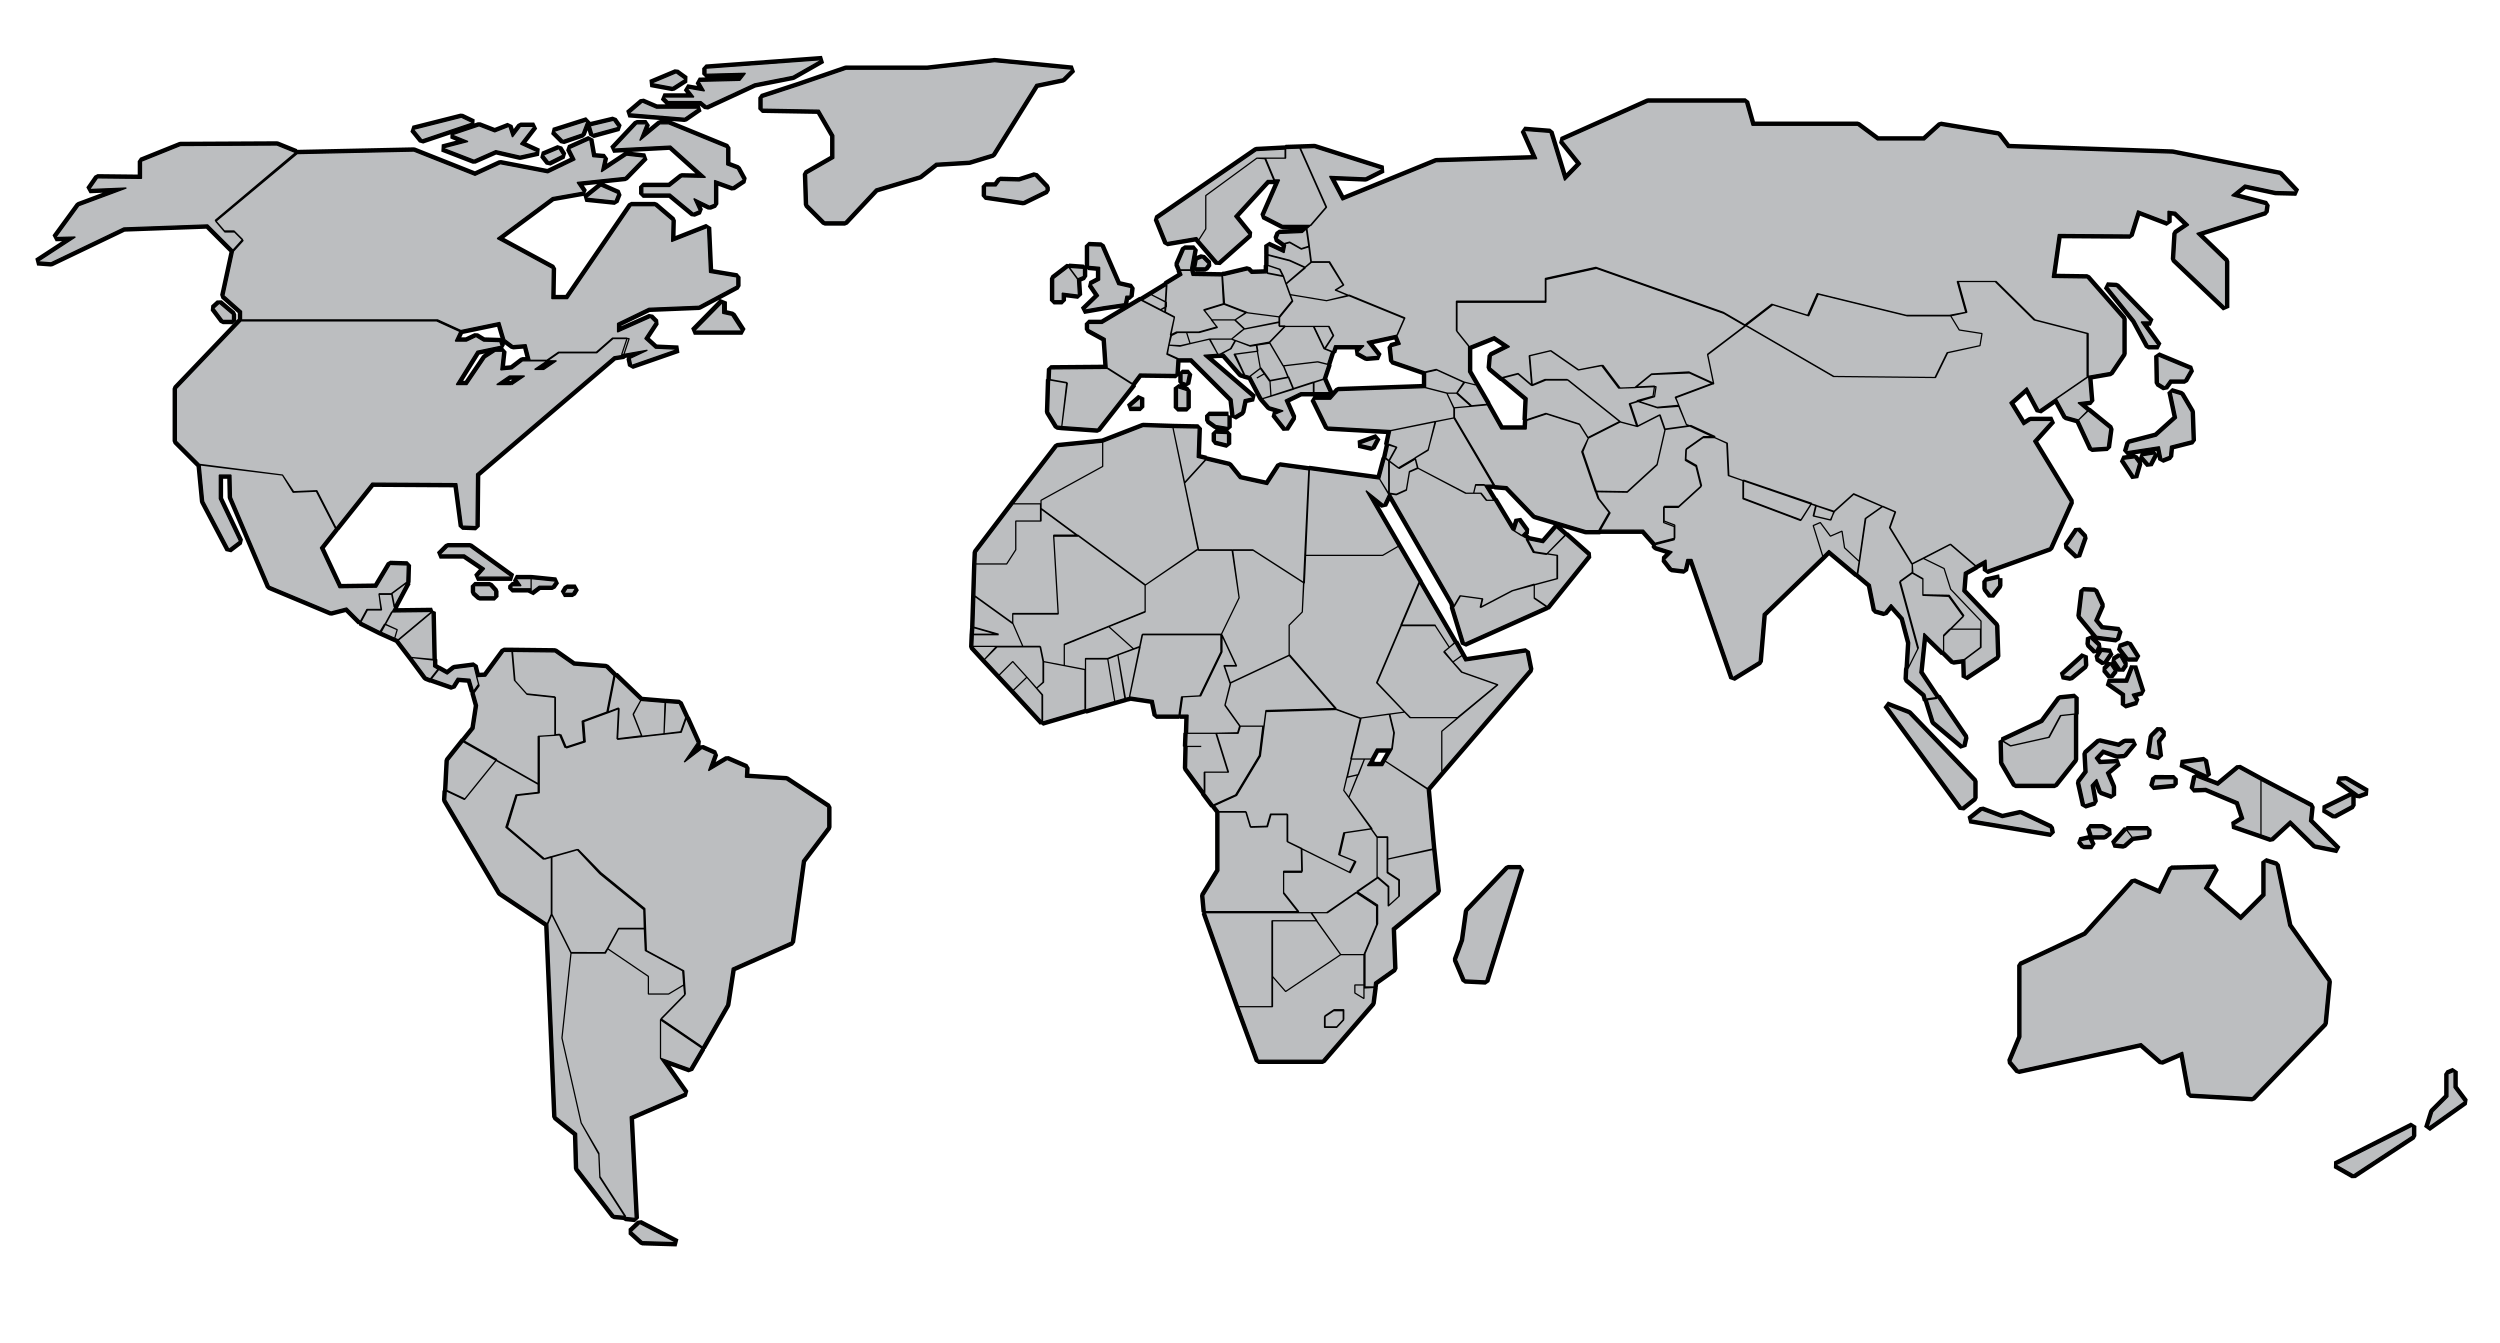 <?xml version="1.0" encoding="utf-8"?>
<!-- Generator: Adobe Illustrator 23.0.4, SVG Export Plug-In . SVG Version: 6.00 Build 0)  -->
<svg version="1.1" id="Layer_1" xmlns="http://www.w3.org/2000/svg" xmlns:xlink="http://www.w3.org/1999/xlink" x="0px" y="0px"
	 viewBox="0 0 494.7 265.7" style="enable-background:new 0 0 494.7 265.7;" xml:space="preserve">
<style type="text/css">
	.st0{fill:#BCBEC0;stroke:#000000;stroke-width:1.5;stroke-linejoin:bevel;}
	.st1{fill:#BCBEC0;stroke:#000000;stroke-width:0.25;stroke-linejoin:bevel;}
</style>
<g>
	<g>
		<g id="a">
			<path class="st0" d="M265.9,201.8l-1.4,1.5h-2.4v-2.1l1.8-1.2h1.9V201.8L265.9,201.8z M269.9,195.5v2.1l-1.8-1.1v-1.6h1.8v-6
				h-4.6l-10.9,7.3l-2.7-3.1v6.1h-6.6l3.9,10.6h12.7l9.8-11.3l0.4-3.1L269.9,195.5L269.9,195.5z M98.3,76.1l2.5-1.7h3l-2.5,1.7
				C101.4,76.1,98.3,76.1,98.3,76.1z M121.3,67l-3.2,2.8h-7.5l-2.3,1.6h1.8l-2.5,1.7h-1.8l2.5-1.7h-4.9l-2.1,1.6l-2.2,0.2l0.4-3.7
				H98L96,70.8l-3.6,5.3h-2.1l4.1-6.6l4.8-1l-0.3-0.9l-3.2-0.1l-1.5-0.9l-1.9,0.9h-2.2l0.9-1.9l-4.6-2.1H47.7L34.9,76.9v10.4
				l4.7,4.7L55.9,94l2.2,3.3l4.6-0.2l3.8,7.4l7.1-8.9l16.8,0.1l1.1,8.4l2.7,0.1l0.1-10.4l27.2-23.2l1.9-0.3l1.1-3.3L121.3,67
				L121.3,67z M137.4,65.5h9.5l-2-3.1l-1.8-0.4v-2.3L137.4,65.5z M67.1,116.3l-3.7-7.9l3-3.8l-3.8-7.4l-4.6,0.2L55.9,94l-16.3-2.1
				l0,0l0.7,7.3l5,9.5l2.1-1.6l-4-8.4V94h2.3l0.1,4.4l7.5,17.6l12.2,5.1l3.1-0.8l2.7,2.7l1.3-2.4h2.8l-0.4-3.1h2.4l3.1-2.3l0.1-3.4
				l-3.4-0.1l-2.7,4.5L67.1,116.3z M202.5,39.9l4.5-2.2v-0.6l-2.2-2.3l-3.1,1l-3.8-0.1l-0.8,1.1l-2.1,0v2L202.5,39.9z M242.9,87.9
				l0-2.1l-2.4-0.1l0,1.6L242.9,87.9z M150.8,19.3v2.3l11.3,0.2l2.9,5v4.5l-5.4,3.1l0.2,6.1l3.4,3.4h4l6.1-6.5l8.7-2.6l3.2-2.5
				l6.6-0.4l4.6-1.4l8.6-13.8l5.3-1.1l1.9-1.9l-15.4-1.5l-13.3,1.5h-16.1l-9.3,3.2L150.8,19.3z M412.4,106.3l-1.3-1.4L409,108l2.1,2
				L412.4,106.3z M391.8,68.4l0.4-2.4l-4.5-0.7l-1.7-2.8h-8.6l-17.6-4.3l-1.9,4.3l-7.1-2.2l-5.3,4.1l17.4,10.1l20.1,0.2l2.4-4.9
				L391.8,68.4z M395.6,114.4L393,115v1.5l1,1.3l1.5-1.9V114.4z M386,62.5l1.7,2.8l4.5,0.7l-0.4,2.4l-6.5,1.4l-2.4,4.9l-20.1-0.2
				l-17.4-10.1l-7.5,5.7l1.2,5.8l-7.5,2.8l2.1,5.3l8,3.7l0.3,6.4l20.9,7.2l3.9-3.5l8.2,3.5l-1.1,3.1l4.4,7.2l7.6-3.9l5,4.3l2.1-1.2
				l0.1,2.1l12.5-4.5l4.1-9.1l-7.3-12l3.7-4.1h-4.3l-1.4,0.9l-2.7-4.4l3.4-3l2.4,4.5l3.3-2.3l6.4-4.4V66l-10.5-2.7l-7.7-7.6h-7.5
				l1.7,6.1L386,62.5z M429.4,75.2l2.9,0l1.2-2.1l-6.5-2.7l0.1,5.4l1.3,0.8L429.4,75.2z M421.3,87.7l-0.5,1.7l6.5-1l0.5,2.5l1.5-0.6
				l0.2-2l4.3-1.1l-0.2-5.7l-2-3.4l-2-0.6l1.1,5.2l-4,3.6L421.3,87.7z M420.1,90.9l2.3-0.3l0.8,1.1l-0.8,2.7L420.1,90.9z
				 M426.4,89.8l-1.1,2.1l-1.5-1.7L426.4,89.8z M419.3,124.8l-3.5-0.4l-1.3-1.6l1.3-3l-1.3-2.8l-2.3-0.1l-0.6,5l3.3,4l3.9,0.5
				L419.3,124.8z M408.1,133.7l1.6,0.3l2.8-2.3l-0.1-1.9L408.1,133.7z M420.4,137.3v2.2l2.3-0.7l-0.8-1.4l1.9-0.5l-1.6-5L421,135
				h-3.9L420.4,137.3z M413.5,126.2l1.7,1.6l-0.5,1l-1.3-1.3L413.5,126.2z M415.1,130.2l1.2,0.8l1.3-1.9l-1.7-0.2L415.1,130.2z
				 M419.5,128.1l1.6,2.1h1.8l-1.7-2.7L419.5,128.1z M419.5,129.9l0.9,1.6l-0.7,1l-1.3-1.9L419.5,129.9z M417.6,131.5l0.8,1.2
				l-0.8,1l-1-1.2L417.6,131.5z M420.8,164.2l1.1,1.5l3.1-0.4v-1.1H420.8z M396.2,146.6l0.1,4.3l2.5,4.3h7.8l3.9-4.9v-9l-2.8,0.3
				l-2.3,4.3l-7.6,1.7L396.2,146.6L396.2,146.6z M390.6,157.9v-3.3l-12.9-13.4l-4.4-1.7l14.9,20.3L390.6,157.9z M405.7,163.8
				l0.2,1.1l-16.1-2.7l2.4-1.9l4,1.5l3.6-0.8L405.7,163.8z M416,163.8h-2.5l0.5,1.6h2.4l1-0.8L416,163.8z M411.6,166.4l0.7,0.9h1.7
				l-0.6-1.3L411.6,166.4z M420.8,164.2l-2.5,2.8l1.9,0.2l1.7-1.5L420.8,164.2z M412.5,159.3l1.9-0.6l-0.6-3.3l1.1-1.2l0.9,2.4
				l2.2,0.8v-1.7l-1.2-2.8l2.4-2l-3.8,0.2l-0.8-1.1l1.5-1.6l2.8,1l1.4-0.1l2-2.4l-1.8,0l-1.2,0.8l-3.9-0.9l-2.6,2.3l0.2,3.7l-1.5,2
				L412.5,159.3z M426.4,154.1l-0.4,1.5l4.2-0.4v-1.1H426.4z M427.3,144.4l-1.4,1.4l-0.5,3.4l1.9,0.5l-0.4-3.1l1.1-1.4L427.3,144.4z
				 M436.8,153.5l-0.6-3l-4.6,0.6L436.8,153.5z M436.5,156l6.4,2.7l1.1,3.3l-2.1,1.3l5.5,1.9v-10.8L443,152l-4.1,3.4l-4.4-1.7
				l-0.5,2.4L436.5,156z M417.5,84.8l-4.3-3.5l-1.9,1.8l2.6,5.6l3.1-0.2L417.5,84.8z M413.1,81.3l-1.9-1.6l2.5-0.3l-0.4-4.9
				l-6.4,4.4l1.9,3.5l2.5,0.7L413.1,81.3z M407.6,138.3l-3.4,4.6l-7.9,3.7l1.6,1l7.6-1.7l2.3-4.3l2.8-0.3V138L407.6,138.3z
				 M381.3,138.3l1.4,4.5l5.7,4.8l0.4-1.7l-5.4-7.9L381.3,138.3z M449.4,165.9l3.8-3.5l4.9,4.8l4.5,0.9l-5.6-5.6l0.3-2.9l-9.9-5.2
				v10.8L449.4,165.9z M459.9,160.1l2,1.2l3.5-1.9v-2L459.9,160.1z M462.7,154.4l4,2.9l1.6-0.6l-4.1-2.4L462.7,154.4z M378.4,111.6
				l-4.4-7.2l1.1-3.1l-2.5-1.1l-3.4,2.4l-1.6,11l2.5,2.1l1,5l1.8,0.5l1.3-1.6l2.4,2.7l1.3,4.9l-0.3,5l2-4l-3.6-13.2l2.5-1.8
				L378.4,111.6z M385.7,117.8l2.9,4l-2.7,2.7h6.1v-1.6l-6-6.3l-1.3-4.1l-4.1-2l-2.2,1.1v1.7l2.1,1.2v3.2L385.7,117.8z M380.5,117.8
				v-3.2l-2.1-1.2l-2.5,1.8l3.6,13.2l-2,4l-0.1,2l3.5,3l0.3,1.1l2.1-0.3l-3.4-5.1l0.8-7.8l3.9,3.8v-3.2l3.9-3.9l-2.9-4L380.5,117.8z
				 M384.6,125.7v3.2l1.9,1.9l2.2-0.3l3.2-2.4v-3.6h-6.1L384.6,125.7z M386,116.6l6,6.3v5.2l-3.2,2.4l0.1,3.5l6.2-4.1l-0.2-6.1
				l-6.5-6.8l0.3-3.7l2.3-1.3l-5-4.3l-5.4,2.8l4.1,2L386,116.6z M360.2,103.4l-1.4,0.6l1.9,6.1l1.2-1.2l5.6,4.7l0.4-2.5l-2.9-2.7
				l-0.5-3.3l-2.3,1L360.2,103.4z M362.3,102.9l-3.4-0.8l0.5-2.1l-1-0.3l-2.1,3.3l-11.4-4.3l0-3.6l-2.8-1l-0.3-6.4l-2.5-1.1H337
				l-3.4,2.4l-0.1,2.1l2.1,1.2l1,4l-4.5,4.1h-2.9v3l2.1,0.8v2.6l-3.9,1l0.3,0.4l3.2,1l-1.5,1.5l1.4,1.8l2.5,0.3l0.5-2.1l1,0
				l8.1,23.4l5.2-3.2l0.8-9.4l11.8-11.4l-1.9-6.1l1.4-0.6l2,2.7l2.3-1l0.5,3.3l2.9,2.7l1.2-8.5l3.4-2.4l-5.7-2.5l-3.9,3.5
				L362.3,102.9z M345,95l0,3.6l11.4,4.3l2.1-3.3L345,95z M359.3,100l-0.5,2.1l3.4,0.8l0.8-1.7L359.3,100z M294.9,72.8l2.4,2
				l3.1-0.8l2.7,2.3l-0.5-5.9l4.2-1l5.5,3.8l4.6-0.9l3.4,4.5l3.3-0.1l3.2-2.6l7.5-0.3l4.8,2.2l-1.2-5.8l7.5-5.7l-4.3-2.5l-25.2-8.9
				l-10,2.2v4.5h-17.6v5.8l2.4,3l5-2l3,2l-3.6,1.8L294.9,72.8z M314.3,86.7l-1.7-2.7l-6.6-2.1l-3.9,1.3l-0.1,1.7l-5,0l-2.7-4.8
				l-6.5,0.6v1.9l8,13.5l2.4,0.2l5.5,5.7l10.1,3h2.8l2-3.5l-2.2-2.8l-3.2-9.3L314.3,86.7z M303.1,76.2l-2.7-2.3l-3.1,0.8l4.9,4.1
				l-0.2,4.3l3.9-1.3l6.6,2.1l1.7,2.7l6.3-3.2l-10.4-8.3h-4.4L303.1,76.2z M329.3,100.2h2.9l4.5-4.1l-1-4l-2.1-1.2l0.1-2.1l3.4-2.4
				h2.3l-4.8-2.2l-5.1,0.7l-1.6,7l-5.9,5.4l-6.3-0.1l0.5,1.4l2.2,2.8l-2,3.5h8.8l2.3,2.6l3.9-1v-2.6l-2.1-0.8V100.2z M312.4,73.2
				l-5.5-3.8l-4.2,1l0.5,5.9l2.7-1.1h4.4l10.4,8.3l3.4,0.9l-1.5-4.5l4.8-1.4l0.3-2l-7.1,0.3l-3.4-4.5L312.4,73.2z M314.3,86.7
				l-1.3,2.7l2.7,7.9l6.3,0.1l5.9-5.4l1.6-7l-1-2.9l-4.5,2.3l-3.4-0.9L314.3,86.7z M328,80.7l-4-1.3l-1.6,0.5l1.5,4.5l4.5-2.3l1,2.9
				l5.1-0.7l-0.8-0.3l-1.5-3.6L328,80.7z M326.8,74l-3.2,2.6l3.8-0.2l-0.3,2l-3.2,0.9l4,1.3l4.3-0.4l-0.7-1.6l7.5-2.8l-4.8-2.2
				L326.8,74z M288.3,77.7l2.9,2.6l3.1-0.3l-2.2-3.8l-2.4-0.6L288.3,77.7z M282.1,76.7l4.3,1.1h1.9l1.5-2.1l-5.5-2.5l-2.2,0.5V76.7z
				 M287.7,80.7l3.4-0.3l-2.9-2.6h-1.9L287.7,80.7z M255.2,48l-1.1,0.3l0.3,0.2l-0.3,1.5l-3.2-1.5l0,1.9l4.3,1.1l3.1,1.4l1.2-1
				l-0.4-3.1l-1.6,0.5L255.2,48z M250.9,52.5l2.4,0.8l0.7,1.4l0.5,1.5l3.8-3.2l-3.1-1.4l-4.3-1.1L250.9,52.5z M263.1,51.8h-3.6
				l-5,4.3l0.8,2.2l7.2,1.2l4.5-1l-2.7-1.1l1.6-1L263.1,51.8z M253.1,46.2l-0.4,1l1.4,1l1.1-0.3l2.3,1.3l1.6-0.5l-0.5-3.5l-0.9,0.8
				L253.1,46.2z M262.5,59.5l-7.2-1.2l0.5,1.3l-2.6,3.2v1.8h9.8l0.9,1.8l-1.7,2.6l1.5,0.6l0.4-1.2h5.8l-1.3,1.3l1.8,1l2.4-0.2
				l-2.3-2.9l6-1.3l1.5-3.4l-11-4.5L262.5,59.5z M248.7,31.3l-10.1,7.4v6.6l-1.4,2.2l3.8,4.4l6.2-5.5l-2.9-3.6l6.5-7.1h1.3l-1.8-4.3
				L248.7,31.3z M230.9,48l5.9-1l0.4,0.5l1.4-2.2v-6.6l10.1-7.4h5.6v-1.8l-5.7,0.3L229,43.3L230.9,48z M254.3,31.3h-3.9l1.8,4.3h1
				l-3.1,7.1l3.7,1.9h5.6l3.1-3.6l-5.2-11.7l-2.9,0.1V31.3z M423.7,63.7h1.9l-6.8-7l-1.9-0.1l5.5,6.8l2.7,5h2L423.7,63.7z
				 M253.2,53.3l-2.4-0.8l0,1.6l3.1,0.6L253.2,53.3z M397.3,29.2l-1.9-2.5l-11.4-1.9l-3.2,2.9h-9.3l-3.9-2.9h-20.9l-1.3-4.6h-19.3
				l-17,7.6l3.7,4.6l-3.2,3.3l-2.9-9.5l-5.1-0.4l2.5,5.6L284.2,32l-18.6,7.6l-2.5-4.7l7.1,0.3l3.4-1.7l-13.5-4.3l-2.9,0.1l5.2,11.7
				l-3.1,3.6l-0.8,0.7l0.5,3.5l0.4,3.1h3.6l2.8,4.5l-1.6,1l2.7,1.1l11,4.5l-1.5,3.4l0.7,1.7l-1.8,0.5l0.3,2.8l6.4,2.2l2.2-0.5
				l5.5,2.5l2.4,0.6l-1.5-2.6v-5.2l-2.4-3v-5.8h17.6v-4.5l10-2.2l25.2,8.9l4.3,2.5l5.3-4.1l7.1,2.2l1.9-4.3l17.6,4.3h8.6l3.2-0.6
				l-1.7-6.1h7.5l7.7,7.6l10.5,2.7v8.5l4.6-0.8l2.5-3.7v-6.9l-7.1-8.1l-6.9-0.1l1.2-8.5l14.2,0.1l1.5-4.8l6,2.3l0-2.2l1.5,0.2
				l2.6,2.5l-2.5,1.7l-0.3,5.1l10.1,9.6v-9.2l-5.7-5.5l13.5-4.3l0.2-1.4l-6.8-1.8l2.6-2.1l6.1,1.3l4.1,0.1l-3.3-3.5l-21.2-4.2
				L397.3,29.2z M246.2,65.1l-2.5,2l3.6,1.3l3.9-0.7l3.1-3.2h-1.2v-0.8L246.2,65.1z M244.4,63.3l1.9,1.8l6.8-1.3v-1.1l-6.2-0.8
				l-0.3-0.1L244.4,63.3z M231.3,68.3l2.2,0.2l2-0.5l-0.7-2.2H233l-1.2,0.6L231.3,68.3z M239.8,63.3h4.6l2.2-1.4l-4.4-1.7l-3.9,1.2
				L239.8,63.3z M209.2,84.3l0.9,0.1l1-8.7l-3.4-0.6l-0.2,6.4L209.2,84.3z M262.1,69l1.7-2.6l-0.9-1.8h-2.9L262.1,69z M253.9,54.6
				l-3.1-0.6l-3.2,0.1l-0.7-0.7l-4.6,1.1l-0.4,0l0.4,5.6l4.4,1.7l0.2,0.1l6.2,0.8l2.6-3.2l-0.5-1.3l-0.8-2.2L253.9,54.6z
				 M254.3,64.6l-3.1,3.2l2.7,4.6l6.8-0.8l2,0.5l0.8-2.5l-1.5-0.6l-2.1-4.4L254.3,64.6z M241.8,54.6l-5.9-0.1l-0.3-1.1h-2.1l0.4,1
				l-3.1,1.9l-0.3,5.4l1.9,1l-0.8,3.6l1.2-0.6h4.4l0.4-0.1l3.2-0.9l-1.1-1.5l-1.5-1.9l3.9-1.2L241.8,54.6z M233.6,53.5h2.1l-0.1-0.4
				l0.7-3.8l-1.9,0l-1.3,3L233.6,53.5z M239.1,52.2l-1.2-1.2l-1,0.4l-0.3,1.6l1.9,0L239.1,52.2z M240.9,64.8l-3.6,1h-2.5l0.7,2.2
				l3.8-0.9h4.4l1.8-1.5l0.7-0.5l-1.9-1.8h-4.6L240.9,64.8z M243.1,82.2h-3.9v1l1.4,1l2.4,0.4V82.2z M233,76.7v4h1.9v-3.4L233,76.7z
				 M231.3,68.3L231,70l2.2,1h2.6l8,8l0.4,3.4l1.5-0.9l0.5-2.4l1.8-0.4l-9.8-8.4l2.8-0.2l-1.6-3l-5.8,1.3L231.3,68.3z M233.9,74v1.6
				l0.9,0.3l0.4-2H233.9z M215.4,64v1.2l3.3,1.8l0.4,5.9l4.9,3.1l1.5-2l7.2,0.1l0.2-3h0.2l-2.2-1l1.5-7.3l-6.6-3.4l-7.7,4.6
				L215.4,64z M227.8,58.3l-1.8,1.1l3.7,1.9l1.1-0.6l0-0.9L227.8,58.3z M230.7,59.8l0.2-3.4l-3.1,1.9L230.7,59.8z M229.6,61.3l1,0.5
				l0.1-1.1L229.6,61.3z M217.6,52.9l0,2.5l-1.7,0.9l1.5,2.2l-3,2.9l4-0.7l4.1-0.6l0.3-1.5h0.8l0.2-1.7l-2.6-0.6l-3.3-7.6l-2.5-0.1
				v4.1L217.6,52.9z M214.4,54.7v-1.6l-2.9-0.2l1.7,2.3L214.4,54.7z M208.5,55.1v4.4l1.7,0v-1.5l3.2,0.4l-0.2-3.3l-1.7-2.3
				L208.5,55.1z M210.1,84.4l7.1,0.5l7-8.9l-4.9-3.1l-11.4,0.1l-0.1,2.2l3.4,0.6L210.1,84.4z M225.7,80.6v-1.9l-2.2,1.9H225.7z
				 M251.5,78.4l4.5-1.4l-1-2.4l-3.7,0.7L251.5,78.4z M248.6,68.3l0.8,4.6l1.8,2.5l3.7-0.7l-0.9-2.2l-2.7-4.6L248.6,68.3z M241,70.1
				l0.4,0l2.1-1.1l0.9-1.6l-0.7-0.3h-4.4L241,70.1z M263.3,79l-3.3,0l2.7,5.5l12.6,0.7l12.4-2.5v-1.9l-1.4-3l-4.3-1.1l-17.2,0.6
				L263.3,79z M260,77.7h3.1l-1.2-2.7l-1.9,0.6L260,77.7z M246.2,74.2l1.1,0.3l2.1-1.6l-0.6-3.4l-4.6,0.6L246.2,74.2z M249.8,78.9
				l1.4,1.6l2.7,0.8l-1.7,0.7l2.2,2.8l1.4-2.2l-1.5-3.4l3.1-1.5h2.5l0-2.1L249.8,78.9z M247.4,68.5l-2.9-1.1l-0.9,1.6l-2.1,1.1
				l0.7,0l3.4,3.9l0.7,0.2l-1.9-4.1l4.5-0.6l-0.2-1.2L247.4,68.5z M248.7,74.8l1.6-0.9l-0.8-1.1l-2.1,1.6l2.2,4.2l0.2,0.3l1.7-0.5
				l-0.2-3.1l-1-1.4L248.7,74.8z M255.9,77l5.9-1.9l1-3l-2-0.5l-6.8,0.8L255.9,77z M299.7,105.1l1.4,0.9l0.9-0.9l-1.6-2.2
				L299.7,105.1z M272.5,86.6l-3.6,1.3l2.6,0.6L272.5,86.6z M274.9,91.2v6.5l1.4,0.2l2-0.9l0.6-3.6l1.6-0.7l0.1,0l-0.5-1.9l-3.2,1.9
				L274.9,91.2z M299.2,104.8l-3.5-5.8h-1.5l-1.1-1.4l-3,0l-9.6-5l-1.6,0.7l-0.6,3.6l-2,0.9l-1.3-0.2l12.5,21.7l0.2,0.8l1.3-2.2
				l4.4,0.6l-0.4,1.7l6.3-3.3l8.9-2.4v-4.6l-4.6-0.7l-1.4-2.6L299.2,104.8z M291.6,97.6l1.4,0l1.1,1.4h1.5l-1.9-3.1H292L291.6,97.6z
				 M282.6,89l-2.6,1.6l0.5,2l9.5,5l1.6,0L292,96l3.5,0l-7.8-13.3l-3.6,0.7L282.6,89z M305.4,107.4l-3.4-0.7l1.4,2.6l2.6,0.4
				l3.7-3.8l-1.7-1.5L305.4,107.4z M306.1,109.6l2,0.3v4.6l-4.5,1.2v2.7l2.5,1.7l8.2-10.2l-4.5-4L306.1,109.6z M276.3,88.5l-1.5,2.7
				l1.9,1.4l5.9-3.5l1.4-5.7l-8.8,1.8l-0.6,2.8L276.3,88.5z M299.2,116.9l-6.3,3.3l0.4-1.7l-4.4-0.6l-1.3,2.2l2.2,7.2l16.3-7.3
				l-2.5-1.7v-2.7L299.2,116.9z M274.9,91.2l1.5-2.7l-1.6-0.6l-0.6,2.7L274.9,91.2z M274.8,97.7L274.8,97.7l0-6.5l-0.7-0.5l-1.1,4.1
				L274.8,97.7z M288.2,189.9l1.7,4l4.1,0.2l6.9-22.2h-2.5l-8,8.4l-0.8,5.8L288.2,189.9z M243.5,135.3l-1.2-3.5h2.4l-2.9-6.2v3.4
				l-4.2,8.7l-3.6,0.2l-0.5,3.6h1.6l-0.1,3.6H245l0.4-1.3h0l-3-4.2L243.5,135.3z M237.7,147.7h-2.8l-0.1,4.3l3.6,4.9v-4.1h4.7
				l-2.4-7.7h-3v0h-2.8l-0.1,2.6H237.7z M228.2,138.6l0.6,2.9h4.5l0.5-3.6l3.6-0.2l4.2-8.7v-3.4h-15.6l-2.5,12.3L228.2,138.6z
				 M205.1,136.2l1.1,1.3v5.4l8.5-2.5v-7.9l-8.3-1.6v4.1L205.1,136.2z M206.3,142.9v-5.4l-3.1-3.5l-2.7,2.6L206.3,142.9z
				 M257.6,167.9l-2.9-1.4v-5.4h-3.3l-0.7,2.4l-3.3,0.1l-0.9-3l-5.3,0v11.7l-3,4.9l0.3,3.2H257l-3-3.8v-4.2h3.7L257.6,167.9z
				 M220.6,138.8l-1.4-8.4h-4.4v10.1L220.6,138.8z M240.6,145.1l2.4,7.7h-4.7v4.1l1.8,2.4l4.4-2l4.7-7.8l0.7-5.8h-4.6l-0.4,1.3
				L240.6,145.1z M284,123.8l2.8,4.3l1-0.9l-7-12l-3.6,8.5H284z M200.5,136.6l2.7-2.6l-2.8-3.1l-2.7,2.7L200.5,136.6z M287.5,131
				l1.8-1.3l-1.4-2.5l-2.1,1.7L287.5,131z M274.6,170v2.6l2.3,1.5v3.2l-2.1,1.9v-3.8l-2.1-1.8l-0.1,0l-4.1,2.8l4.1,2.7v3.7l-2.5,5.9
				v6.6l1.8,0l0.1-0.9l3.8-2.7l-0.3-8l8.9-7.3l-0.9-8.4L274.6,170z M289.3,129.7l-1.8,1.3l1.8,2l7.1,2.5l-11.1,9.2v8l17.4-20.2
				L302,129l-12.1,1.8L289.3,129.7z M245.1,199.2h6.7v-17h8.8l-1.1-1.6h-21L245.1,199.2z M278,140.9l-3,0.4l0.9,3.7l-0.4,3.2
				l-1.4,2.4l8.3,5.5l2.9-3.4v-8l3.2-2.7h-9.4L278,140.9z M274.1,150.6l-0.5,0.9h-3l0.8-1.3H270l-3.1,7.6l5.6,7.8h2.1v4.4l8.9-1.9
				l-1.1-12.1L274.1,150.6z M206,103.1H201v5.7l-1.8,2.8h-6.1l-0.2,6.4l7.5,5.4v-1.9h9l-0.9-15.4h4.8l-7.3-5.4L206,103.1z
				 M268.8,153.3l1.2-3.1h-2.6l-0.8,3.6L268.8,153.3z M266.9,157.8l1.8-4.5l-2.2,0.5l-0.6,2.6L266.9,157.8z M194.8,130.5l2.9,3.1
				l2.7-2.7l2.8,3.1l1.9,2.2l1.4-1.2v-4.1l-0.6-2.9h-8.6L194.8,130.5z M209.4,121.4h-9v1.9l2,4.6h3.4l0.6,3l4.2,0.8v-4.2l16-6.5
				v-5.3l-13.3-9.8h-4.8L209.4,121.4z M264.9,169.1l3.2,1.3l-1.1,2.2l-9.5-4.7l0.1,4.7H254v4.2l3,3.8h5.7l9.8-6.8v-8.1l-1.2-1.7
				l-5.4,0.8L264.9,169.1z M251.7,193.1l2.7,3.1l10.9-7.3l-4.8-6.7h-8.8V193.1z M210.6,131.7l4.2,0.8v-2.2h4.4l5.1-1.9l-4.9-4.4
				l-8.8,3.6V131.7z M272.5,165.6v8.1l0.1,0l2.1,1.8v3.8l2.1-1.9v-3.2l-2.3-1.5v-7H272.5z M286.8,128.1l-2.8-4.3h-6.8l-4.8,11.3
				l6.6,6.9h9.4l7.9-6.5l-7.1-2.5l-3.5-4L286.8,128.1z M267.3,150.2h4l1.1-2h3l0.4-3.2l-0.9-3.7l-5.7,0.8L267.3,150.2z M226.6,115.8
				v5.3l-7.2,2.9l4.9,4.4l1.3-0.5l0.5-2.4h15.6l3.5-7.2l-1.4-9.5h-7L226.6,115.8z M193.1,111.6h6.1l1.8-2.8v-5.7h4.9v-3.4h-5.4
				l-7.3,9.6L193.1,111.6z M192.7,124.1l4.9,1.4h-5l-0.1,2.4h9.9l-2-4.6l-7.5-5.4L192.7,124.1z M197.6,125.6l-4.9-1.4l-0.1,1.4
				H197.6z M245.2,118.3l-3.5,7.2l2.9,6.2h-2.4l1.2,3.5l11.7-5.5v-6l2.6-2.6l0.3-5.8l-10.1-6.5h-4L245.2,118.3z M245.3,94.7
				l-2.1-2.6l-4.6-1.1l-4.2,4.6l2.8,13.3h10.8l10.1,6.5l1-22.4l-5.9-0.8l-2.4,3.7L245.3,94.7z M205.1,99.7h0.9V99l12.2-6.7v-4.8
				l-9,0.9l-8.7,11.3L205.1,99.7z M218.2,87.5v4.8L206,99v1.6l20.6,15.2l10.3-7h0.2l-5-24.2l-5.9-0.2L218.2,87.5z M232.1,84.6
				l2.3,10.9l4.2-4.6l-1.7-0.4l0.2-5.8L232.1,84.6z M259.4,180.6l5.9,8.3h4.6l2.5-5.9v-3.7l-4.1-2.7l-5.8,4H259.4z M262.1,203.2h2.4
				l1.4-1.5v-1.9H264l-1.8,1.2V203.2z M269.9,194.9h-1.8v1.6l1.8,1.1V194.9z M274.8,97.8L274.8,97.8l-1.8-3l-14-1.9l-0.8,17h15.4
				l3.1-1.8l-6.4-11l3.5,2.8L274.8,97.8z M276.7,108.1l-3.1,1.8h-15.4l-0.5,11.2l-2.6,2.6v6l9.2,10.6l4.9,1.8l8.8-1.2l-5.5-5.8
				l4.8-11.3l3.6-8.5L276.7,108.1z M265.9,156.4l3.4-14.2l-4.9-1.8l-13.9,0.4l-1.1,8.8l-4.7,7.8l-4.4,2l1,1.3l5.3,0l0.9,3l3.3-0.1
				l0.7-2.4h3.3v5.4l12.4,6.1l1.1-2.2l-3.2-1.3l1-4.4l5.4-0.8L265.9,156.4z M242.4,139.5l3,4.2h4.7l0.4-3.1l13.9-0.4l-9.2-10.6
				l-11.7,5.5L242.4,139.5z M225.6,128l-4.4,1.6l1.4,8.6l0.9-0.2L225.6,128z M221.2,129.6l-2,0.8l1.4,8.4l2.1-0.6L221.2,129.6z
				 M194.8,130.5l2.4-2.6h-4.7l0,0.1L194.8,130.5z M58.5,30.2l-3.7-1.5l-19.1,0.1L28,31.9v3.4l-8.7-0.1l-1.6,2.3l7.3-0.3l-9.4,3.5
				L11,47l3.9-0.1l-7.5,4.9l2.7,0.2l14.4-6.9l16.6-0.6l5,5l1.9-2.1l-1.7-1.7h-1.9l-1.8-2.1L58.5,30.2L58.5,30.2z M46,62.2L43.4,60
				l-1.1,1l1.8,2.4H46V62.2z M146.8,65.5l-2-3.1l-1.8-0.4v-2.3l-5.7,5.8H146.8z M143.8,29.2l-11.5-4.7l-1.7,0l-4,3.3l1.3-3.3l-1.9,0
				l-4.7,5l11.4-0.6l6.9,6.2l-4.7-0.1l-2.4,1.9h-5.3v1.5h5.4l4.6,3.8l1.2-0.5l-1.1-2.4l3.1,1.5l1-0.4v-4.7l3.6,1.3l2.1-1.4l-1.2-2.2
				l-2.1-0.8L143.8,29.2z M104.9,71.3h3.3l2.3-1.6h7.5l3.2-2.8h2.9l-1.1,3.3l5.1-0.9l-3.4,1.6l0.3,1.4l9.2-3.2l-4.5-0.2l-2.1-1.9
				l2.1-3.2l-1-1l-6.5,2.9v-1.7l6.2-3l9.9-0.4l7.5-4l0-1.8l-5.4-0.9L140,45l-7.1,2.8l0.1-4.2l-3.4-2.9h-4.7l-12.6,18.4l-3.1,0l0.1-6
				l-10.9-5.9l10.9-8.1l6.2-1.1l-1.3-1.9l9.5-1l3.9-4l-3.6-0.4l-5,3.3l0.6-2.8l-2.3-0.2l-0.6-3.4l-4,1.8l1.1,2.2l-5.4,2.6l-9.4-1.8
				l-5,2.3l-12.1-4.8l-23.1,0.5L42.7,43.8l1.8,2.1h1.9l1.7,1.7l-1.9,2.1l-1.9,8.8l3.5,3.1v1.7h38.8l4.6,2.1l7.7-1.6l1,3.4l1.6,1.2
				l2.6-0.2L104.9,71.3z M118.9,36.8l-3,2.4l5.8,0.6l0.6-1.5L118.9,36.8z M107.5,30.7l1.1,1.4l2.8-1.4l-0.8-1.3L107.5,30.7z
				 M109.6,26l1.8,1.8l3.8-1.3l1-2.6L109.6,26z M116.8,24.9l0.5,1.7l5.1-1.4l-1-1.4L116.8,24.9z M129.9,21.4l-2.8-1.2l-2.7,2.3
				l11.1,0.9l2.9-2H129.9z M156.9,15.1l5.8-3.3l-23,1.7v1.2l7.8-0.2l-1.1,1.4l-8.1,0.2l1.1,1.9l-3.5-0.6l1.4,1.8h-6l0.9,0.9h6.5
				l1.1,0.9l9.5-4.4L156.9,15.1z M128.8,16.5l4.3,0.8l2.5-1.6l-1.8-1.3L128.8,16.5z M83.5,27.7l10.1-3.4l-2.3-1.1l-9.5,2.4
				L83.5,27.7z M94.8,24.9l-5.4,1.8l3.2,1.3l-5,1.3l6.2,2.4l4.3-1.9l4.8,1.1l3.6-0.8l-3.5-1.6l2.7-3.5h-2.7l-1.6,2.1l-0.7-2.1
				l-2.8,1.1L94.8,24.9z M87,109.8h4.9l4,2.7l-1.5,1.7h6.9l-8.3-6h-4.4L87,109.8z M93.9,117.2l1,0.9h3V117l-1-1.1h-3V117.2z
				 M112.2,116.4l-0.6,1h1.7l0.6-1H112.2z M75.5,120.7h-2.8l-1.3,2.4l4,2l2.7-4.9l-0.5-2.6H75L75.5,120.7z M78.6,124.6l-0.5,1.7
				l0.7,0.3l6.7-5.6l-8,0.1l-1.3,2.4L78.6,124.6z M78.1,126.3l0.5-1.7l-2.5-1.1l-0.9,1.5L78.1,126.3z M80.6,115.2l-3.1,2.3l0.5,2.6
				L80.6,115.2z M81.4,130.1l4.3,0.5l-0.2-9.5l-6.7,5.6L81.4,130.1z M88.4,156.4l3.6,1.7l6.3-7.8l-6.5-3.7l-3.1,3.9L88.4,156.4z
				 M101.4,128.9l-1.7,0l-3.6,4.9l-1.8,0.1l0.5,1.8l-1,1.4l0.7,2.5l-0.7,4.6l-2.1,2.6l14.8,8.4v-9.5l3.4-0.2v-7.5l-5.6-0.6l-2.4-2.7
				L101.4,128.9z M124.9,243.7l2.2,2l6.8,0.2l-7.3-3.8L124.9,243.7z M135.3,194.9l-3,1.8h-4v-3.5l-8.1-5.5l-0.5,0.8H113l-1.8,16.9
				l3.8,16.8l3.5,6.2l0.2,4.6l5.1,7.9l1.9,0.2l-1-20.1l10.9-4.7l-4.9-6.9v-7.6l4.8-4.9L135.3,194.9z M136.5,211.5l2.4-4.1l-8.2-5.6
				v7.6L136.5,211.5z M113.5,131.6l-3.7-2.6l-8.5-0.1l0.5,5.7l2.4,2.7l5.6,0.6v7.5l0.9-0.1l1.1,2.6l3.7-1.2l-0.3-4l4.9-1.8l1.4-7.2
				l-1.6-1.6L113.5,131.6z M81.4,130.1l2.9,3.9l1,0.4l1.5-1.9l-1-0.6l0-1.4L81.4,130.1z M126.8,138.6l-5.1-4.9l-1.4,7.2l2.1-0.8
				l-0.3,6.1l4.9-0.6l-1.7-4.3L126.8,138.6z M114.2,168.1l-5,1.4V181l3.8,7.6h6.8l2.6-4.8l5.1,0l-0.1-3.8l-8.7-7.1L114.2,168.1z
				 M131.4,145.2l3.3-0.4l1-2.8l-1.3-2.8l-2.7-0.2L131.4,145.2z M127.5,183.7l-5.1,0l-2.2,4l8.1,5.5v3.5h4l3-1.8l-0.2-2.8l-7.4-4
				L127.5,183.7z M127,145.7l4.4-0.5l0.2-6.2l-4.8-0.4l-1.5,2.8L127,145.7z M147.6,151.9l-3.7-1.6l-3.7,2.2l1.2-3.3l-2.5-1.1
				l-3.5,2.7l2.6-3.8l-2.2-4.9l-1,2.8l-12.6,1.4l0.3-6.1l-2.1,0.8l-4.9,1.8l0.3,4l-3.7,1.2l-1.1-2.6l-4.3,0.3v11.2l-4.4,0.5
				l-1.9,6.3l7.4,6.3l6.6-1.9l4.5,4.6l8.7,7.1l0.3,8.3l7.4,4l0.3,4.6l-4.8,4.9l8.2,5.6l4.8-8.4l1.1-7.2l11.7-5.2l2.2-16.1l5-6.6v-4
				l-8.2-5.4l-8.1-0.5L147.6,151.9z M89.9,132.3l-1.4,1.1l-1.8-1l-1.5,1.9l4.3,1.5l1-1.6l2.5,0.2l0.7,2.4l1-1.4l-0.4-1.6l-0.5-2
				L89.9,132.3z M102.1,157.3l4.4-0.5v-1.7l-8.3-4.7l-6.3,7.8l-3.6-1.7l-0.1,1.8L99,176.6l9.3,6.2l0.8-1.9v-11.4l-1.6,0.5l-7.4-6.3
				L102.1,157.3z M115,222.2l-3.8-16.8l1.8-16.9l-3.8-7.6l-0.8,1.9l1.6,38.2l4.1,3.3l0.2,6.9l7.2,9.3l2.3,0.2l-5.1-7.9l-0.2-4.6
				L115,222.2z M110,115l-4.9-0.5v2.7l1.6-1.2h2.6L110,115z M105.1,116.5v-2h-3l1,1.4h-1.8v0.6H105.1z"/>
			<path class="st0" d="M481.4,220l-1,3.2l7.3-5.2l-2.1-2.8V212l-1.2,0.5v4.5L481.4,220z M462.2,230.5l15.2-7.7v2l-11.7,7.7
				L462.2,230.5z M399.9,191l12.8-6l9.5-10.5l5.2,2.3l2.3-4.8l8.7-0.2l-2.2,4l7.2,6.2l4.8-4.8v-6.7l2.2,0.7l2.5,12l7.8,11l-0.8,8.3
				l-14.2,14.7l-12.3-0.7l-1.5-8.3l-4.2,1.8l-4-3.5l-24.3,5.3l-1.5-1.8l2-4.8V191z"/>
		</g>
	</g>
	<g>
		<path class="st1" d="M265.9,201.8l-1.4,1.5h-2.4v-2.1l1.8-1.2h1.9V201.8L265.9,201.8z M269.9,195.5v2.1l-1.8-1.1v-1.6h1.8v-6h-4.6
			l-10.9,7.3l-2.7-3.1v6.1h-6.6l3.9,10.6h12.7l9.8-11.3l0.4-3.1L269.9,195.5L269.9,195.5z M98.3,76.1l2.5-1.7h3l-2.5,1.7
			C101.4,76.1,98.3,76.1,98.3,76.1z M121.3,67l-3.2,2.8h-7.5l-2.3,1.6h1.8l-2.5,1.7h-1.8l2.5-1.7h-4.9l-2.1,1.6l-2.2,0.2l0.4-3.7H98
			L96,70.8l-3.6,5.3h-2.1l4.1-6.6l4.8-1l-0.3-0.9l-3.2-0.1l-1.5-0.9l-1.9,0.9h-2.2l0.9-1.9l-4.6-2.1H47.7L34.9,76.9v10.4l4.7,4.7
			L55.9,94l2.2,3.3l4.6-0.2l3.8,7.4l7.1-8.9l16.8,0.1l1.1,8.4l2.7,0.1l0.1-10.4l27.2-23.2l1.9-0.3l1.1-3.3L121.3,67L121.3,67z
			 M137.4,65.5h9.5l-2-3.1l-1.8-0.4v-2.3L137.4,65.5z M67.1,116.3l-3.7-7.9l3-3.8l-3.8-7.4l-4.6,0.2L55.9,94l-16.3-2.1l0,0l0.7,7.3
			l5,9.5l2.1-1.6l-4-8.4V94h2.3l0.1,4.4l7.5,17.6l12.2,5.1l3.1-0.8l2.7,2.7l1.3-2.4h2.8l-0.4-3.1h2.4l3.1-2.3l0.1-3.4l-3.4-0.1
			l-2.7,4.5L67.1,116.3z M202.5,39.9l4.5-2.2v-0.6l-2.2-2.3l-3.1,1l-3.8-0.1l-0.8,1.1l-2.1,0v2L202.5,39.9z M242.9,87.9l0-2.1
			l-2.4-0.1l0,1.6L242.9,87.9z M150.8,19.3v2.3l11.3,0.2l2.9,5v4.5l-5.4,3.1l0.2,6.1l3.4,3.4h4l6.1-6.5l8.7-2.6l3.2-2.5l6.6-0.4
			l4.6-1.4l8.6-13.8l5.3-1.1l1.9-1.9l-15.4-1.5l-13.3,1.5h-16.1l-9.3,3.2L150.8,19.3z M412.4,106.3l-1.3-1.4L409,108l2.1,2
			L412.4,106.3z M391.8,68.4l0.4-2.4l-4.5-0.7l-1.7-2.8h-8.6l-17.6-4.3l-1.9,4.3l-7.1-2.2l-5.3,4.1l17.4,10.1l20.1,0.2l2.4-4.9
			L391.8,68.4z M395.6,114.4L393,115v1.5l1,1.3l1.5-1.9V114.4z M386,62.5l1.7,2.8l4.5,0.7l-0.4,2.4l-6.5,1.4l-2.4,4.9l-20.1-0.2
			l-17.4-10.1l-7.5,5.7l1.2,5.8l-7.5,2.8l2.1,5.3l8,3.7l0.3,6.4l20.9,7.2l3.9-3.5l8.2,3.5l-1.1,3.1l4.4,7.2l7.6-3.9l5,4.3l2.1-1.2
			l0.1,2.1l12.5-4.5l4.1-9.1l-7.3-12l3.7-4.1h-4.3l-1.4,0.9l-2.7-4.4l3.4-3l2.4,4.5l3.3-2.3l6.4-4.4V66l-10.5-2.7l-7.7-7.6h-7.5
			l1.7,6.1L386,62.5z M429.4,75.2l2.9,0l1.2-2.1l-6.5-2.7l0.1,5.4l1.3,0.8L429.4,75.2z M421.3,87.7l-0.5,1.7l6.5-1l0.5,2.5l1.5-0.6
			l0.2-2l4.3-1.1l-0.2-5.7l-2-3.4l-2-0.6l1.1,5.2l-4,3.6L421.3,87.7z M420.1,90.9l2.3-0.3l0.8,1.1l-0.8,2.7L420.1,90.9z M426.4,89.8
			l-1.1,2.1l-1.5-1.7L426.4,89.8z M419.3,124.8l-3.5-0.4l-1.3-1.6l1.3-3l-1.3-2.8l-2.3-0.1l-0.6,5l3.3,4l3.9,0.5L419.3,124.8z
			 M408.1,133.7l1.6,0.3l2.8-2.3l-0.1-1.9L408.1,133.7z M420.4,137.3v2.2l2.3-0.7l-0.8-1.4l1.9-0.5l-1.6-5L421,135h-3.9L420.4,137.3
			z M413.5,126.2l1.7,1.6l-0.5,1l-1.3-1.3L413.5,126.2z M415.1,130.2l1.2,0.8l1.3-1.9l-1.7-0.2L415.1,130.2z M419.5,128.1l1.6,2.1
			h1.8l-1.7-2.7L419.5,128.1z M419.5,129.9l0.9,1.6l-0.7,1l-1.3-1.9L419.5,129.9z M417.6,131.5l0.8,1.2l-0.8,1l-1-1.2L417.6,131.5z
			 M420.8,164.2l1.1,1.5l3.1-0.4v-1.1H420.8z M396.2,146.6l0.1,4.3l2.5,4.3h7.8l3.9-4.9v-9l-2.8,0.3l-2.3,4.3l-7.6,1.7L396.2,146.6
			L396.2,146.6z M390.6,157.9v-3.3l-12.9-13.4l-4.4-1.7l14.9,20.3L390.6,157.9z M405.7,163.8l0.2,1.1l-16.1-2.7l2.4-1.9l4,1.5
			l3.6-0.8L405.7,163.8z M416,163.8h-2.5l0.5,1.6h2.4l1-0.8L416,163.8z M411.6,166.4l0.7,0.9h1.7l-0.6-1.3L411.6,166.4z
			 M420.8,164.2l-2.5,2.8l1.9,0.2l1.7-1.5L420.8,164.2z M412.5,159.3l1.9-0.6l-0.6-3.3l1.1-1.2l0.9,2.4l2.2,0.8v-1.7l-1.2-2.8l2.4-2
			l-3.8,0.2l-0.8-1.1l1.5-1.6l2.8,1l1.4-0.1l2-2.4l-1.8,0l-1.2,0.8l-3.9-0.9l-2.6,2.3l0.2,3.7l-1.5,2L412.5,159.3z M426.4,154.1
			l-0.4,1.5l4.2-0.4v-1.1H426.4z M427.3,144.4l-1.4,1.4l-0.5,3.4l1.9,0.5l-0.4-3.1l1.1-1.4L427.3,144.4z M436.8,153.5l-0.6-3
			l-4.6,0.6L436.8,153.5z M436.5,156l6.4,2.7l1.1,3.3l-2.1,1.3l5.5,1.9v-10.8L443,152l-4.1,3.4l-4.4-1.7l-0.5,2.4L436.5,156z
			 M417.5,84.8l-4.3-3.5l-1.9,1.8l2.6,5.6l3.1-0.2L417.5,84.8z M413.1,81.3l-1.9-1.6l2.5-0.3l-0.4-4.9l-6.4,4.4l1.9,3.5l2.5,0.7
			L413.1,81.3z M407.6,138.3l-3.4,4.6l-7.9,3.7l1.6,1l7.6-1.7l2.3-4.3l2.8-0.3V138L407.6,138.3z M381.3,138.3l1.4,4.5l5.7,4.8
			l0.4-1.7l-5.4-7.9L381.3,138.3z M449.4,165.9l3.8-3.5l4.9,4.8l4.5,0.9l-5.6-5.6l0.3-2.9l-9.9-5.2v10.8L449.4,165.9z M459.9,160.1
			l2,1.2l3.5-1.9v-2L459.9,160.1z M462.7,154.4l4,2.9l1.6-0.6l-4.1-2.4L462.7,154.4z M378.4,111.6l-4.4-7.2l1.1-3.1l-2.5-1.1
			l-3.4,2.4l-1.6,11l2.5,2.1l1,5l1.8,0.5l1.3-1.6l2.4,2.7l1.3,4.9l-0.3,5l2-4l-3.6-13.2l2.5-1.8L378.4,111.6z M385.7,117.8l2.9,4
			l-2.7,2.7h6.1v-1.6l-6-6.3l-1.3-4.1l-4.1-2l-2.2,1.1v1.7l2.1,1.2v3.2L385.7,117.8z M380.5,117.8v-3.2l-2.1-1.2l-2.5,1.8l3.6,13.2
			l-2,4l-0.1,2l3.5,3l0.3,1.1l2.1-0.3l-3.4-5.1l0.8-7.8l3.9,3.8v-3.2l3.9-3.9l-2.9-4L380.5,117.8z M384.6,125.7v3.2l1.9,1.9l2.2-0.3
			l3.2-2.4v-3.6h-6.1L384.6,125.7z M386,116.6l6,6.3v5.2l-3.2,2.4l0.1,3.5l6.2-4.1l-0.2-6.1l-6.5-6.8l0.3-3.7l2.3-1.3l-5-4.3
			l-5.4,2.8l4.1,2L386,116.6z M360.2,103.4l-1.4,0.6l1.9,6.1l1.2-1.2l5.6,4.7l0.4-2.5l-2.9-2.7l-0.5-3.3l-2.3,1L360.2,103.4z
			 M362.3,102.9l-3.4-0.8l0.5-2.1l-1-0.3l-2.1,3.3l-11.4-4.3l0-3.6l-2.8-1l-0.3-6.4l-2.5-1.1H337l-3.4,2.4l-0.1,2.1l2.1,1.2l1,4
			l-4.5,4.1h-2.9v3l2.1,0.8v2.6l-3.9,1l0.3,0.4l3.2,1l-1.5,1.5l1.4,1.8l2.5,0.3l0.5-2.1l1,0l8.1,23.4l5.2-3.2l0.8-9.4l11.8-11.4
			l-1.9-6.1l1.4-0.6l2,2.7l2.3-1l0.5,3.3l2.9,2.7l1.2-8.5l3.4-2.4l-5.7-2.5l-3.9,3.5L362.3,102.9z M345,95l0,3.6l11.4,4.3l2.1-3.3
			L345,95z M359.3,100l-0.5,2.1l3.4,0.8l0.8-1.7L359.3,100z M294.9,72.8l2.4,2l3.1-0.8l2.7,2.3l-0.5-5.9l4.2-1l5.5,3.8l4.6-0.9
			l3.4,4.5l3.3-0.1l3.2-2.6l7.5-0.3l4.8,2.2l-1.2-5.8l7.5-5.7l-4.3-2.5l-25.2-8.9l-10,2.2v4.5h-17.6v5.8l2.4,3l5-2l3,2l-3.6,1.8
			L294.9,72.8z M314.3,86.7l-1.7-2.7l-6.6-2.1l-3.9,1.3l-0.1,1.7l-5,0l-2.7-4.8l-6.5,0.6v1.9l8,13.5l2.4,0.2l5.5,5.7l10.1,3h2.8
			l2-3.5l-2.2-2.8l-3.2-9.3L314.3,86.7z M303.1,76.2l-2.7-2.3l-3.1,0.8l4.9,4.1l-0.2,4.3l3.9-1.3l6.6,2.1l1.7,2.7l6.3-3.2l-10.4-8.3
			h-4.4L303.1,76.2z M329.3,100.2h2.9l4.5-4.1l-1-4l-2.1-1.2l0.1-2.1l3.4-2.4h2.3l-4.8-2.2l-5.1,0.7l-1.6,7l-5.9,5.4l-6.3-0.1
			l0.5,1.4l2.2,2.8l-2,3.5h8.8l2.3,2.6l3.9-1v-2.6l-2.1-0.8V100.2z M312.4,73.2l-5.5-3.8l-4.2,1l0.5,5.9l2.7-1.1h4.4l10.4,8.3
			l3.4,0.9l-1.5-4.5l4.8-1.4l0.3-2l-7.1,0.3l-3.4-4.5L312.4,73.2z M314.3,86.7l-1.3,2.7l2.7,7.9l6.3,0.1l5.9-5.4l1.6-7l-1-2.9
			l-4.5,2.3l-3.4-0.9L314.3,86.7z M328,80.7l-4-1.3l-1.6,0.5l1.5,4.5l4.5-2.3l1,2.9l5.1-0.7l-0.8-0.3l-1.5-3.6L328,80.7z M326.8,74
			l-3.2,2.6l3.8-0.2l-0.3,2l-3.2,0.9l4,1.3l4.3-0.4l-0.7-1.6l7.5-2.8l-4.8-2.2L326.8,74z M288.3,77.7l2.9,2.6l3.1-0.3l-2.2-3.8
			l-2.4-0.6L288.3,77.7z M282.1,76.7l4.3,1.1h1.9l1.5-2.1l-5.5-2.5l-2.2,0.5V76.7z M287.7,80.7l3.4-0.3l-2.9-2.6h-1.9L287.7,80.7z
			 M255.2,48l-1.1,0.3l0.3,0.2l-0.3,1.5l-3.2-1.5l0,1.9l4.3,1.1l3.1,1.4l1.2-1l-0.4-3.1l-1.6,0.5L255.2,48z M250.9,52.5l2.4,0.8
			l0.7,1.4l0.5,1.5l3.8-3.2l-3.1-1.4l-4.3-1.1L250.9,52.5z M263.1,51.8h-3.6l-5,4.3l0.8,2.2l7.2,1.2l4.5-1l-2.7-1.1l1.6-1
			L263.1,51.8z M253.1,46.2l-0.4,1l1.4,1l1.1-0.3l2.3,1.3l1.6-0.5l-0.5-3.5l-0.9,0.8L253.1,46.2z M262.5,59.5l-7.2-1.2l0.5,1.3
			l-2.6,3.2v1.8h9.8l0.9,1.8l-1.7,2.6l1.5,0.6l0.4-1.2h5.8l-1.3,1.3l1.8,1l2.4-0.2l-2.3-2.9l6-1.3l1.5-3.4l-11-4.5L262.5,59.5z
			 M248.7,31.3l-10.1,7.4v6.6l-1.4,2.2l3.8,4.4l6.2-5.5l-2.9-3.6l6.5-7.1h1.3l-1.8-4.3L248.7,31.3z M230.9,48l5.9-1l0.4,0.5l1.4-2.2
			v-6.6l10.1-7.4h5.6v-1.8l-5.7,0.3L229,43.3L230.9,48z M254.3,31.3h-3.9l1.8,4.3h1l-3.1,7.1l3.7,1.9h5.6l3.1-3.6l-5.2-11.7
			l-2.9,0.1V31.3z M423.7,63.7h1.9l-6.8-7l-1.9-0.1l5.5,6.8l2.7,5h2L423.7,63.7z M253.2,53.3l-2.4-0.8l0,1.6l3.1,0.6L253.2,53.3z
			 M397.3,29.2l-1.9-2.5l-11.4-1.9l-3.2,2.9h-9.3l-3.9-2.9h-20.9l-1.3-4.6h-19.3l-17,7.6l3.7,4.6l-3.2,3.3l-2.9-9.5l-5.1-0.4
			l2.5,5.6L284.2,32l-18.6,7.6l-2.5-4.7l7.1,0.3l3.4-1.7l-13.5-4.3l-2.9,0.1l5.2,11.7l-3.1,3.6l-0.8,0.7l0.5,3.5l0.4,3.1h3.6
			l2.8,4.5l-1.6,1l2.7,1.1l11,4.5l-1.5,3.4l0.7,1.7l-1.8,0.5l0.3,2.8l6.4,2.2l2.2-0.5l5.5,2.5l2.4,0.6l-1.5-2.6v-5.2l-2.4-3v-5.8
			h17.6v-4.5l10-2.2l25.2,8.9l4.3,2.5l5.3-4.1l7.1,2.2l1.9-4.3l17.6,4.3h8.6l3.2-0.6l-1.7-6.1h7.5l7.7,7.6l10.5,2.7v8.5l4.6-0.8
			l2.5-3.7v-6.9l-7.1-8.1l-6.9-0.1l1.2-8.5l14.2,0.1l1.5-4.8l6,2.3l0-2.2l1.5,0.2l2.6,2.5l-2.5,1.7l-0.3,5.1l10.1,9.6v-9.2l-5.7-5.5
			l13.5-4.3l0.2-1.4l-6.8-1.8l2.6-2.1l6.1,1.3l4.1,0.1l-3.3-3.5l-21.2-4.2L397.3,29.2z M246.2,65.1l-2.5,2l3.6,1.3l3.9-0.7l3.1-3.2
			h-1.2v-0.8L246.2,65.1z M244.4,63.3l1.9,1.8l6.8-1.3v-1.1l-6.2-0.8l-0.3-0.1L244.4,63.3z M231.3,68.3l2.2,0.2l2-0.5l-0.7-2.2H233
			l-1.2,0.6L231.3,68.3z M239.8,63.3h4.6l2.2-1.4l-4.4-1.7l-3.9,1.2L239.8,63.3z M209.2,84.3l0.9,0.1l1-8.7l-3.4-0.6l-0.2,6.4
			L209.2,84.3z M262.1,69l1.7-2.6l-0.9-1.8h-2.9L262.1,69z M253.9,54.6l-3.1-0.6l-3.2,0.1l-0.7-0.7l-4.6,1.1l-0.4,0l0.4,5.6l4.4,1.7
			l0.2,0.1l6.2,0.8l2.6-3.2l-0.5-1.3l-0.8-2.2L253.9,54.6z M254.3,64.6l-3.1,3.2l2.7,4.6l6.8-0.8l2,0.5l0.8-2.5l-1.5-0.6l-2.1-4.4
			L254.3,64.6z M241.8,54.6l-5.9-0.1l-0.3-1.1h-2.1l0.4,1l-3.1,1.9l-0.3,5.4l1.9,1l-0.8,3.6l1.2-0.6h4.4l0.4-0.1l3.2-0.9l-1.1-1.5
			l-1.5-1.9l3.9-1.2L241.8,54.6z M233.6,53.5h2.1l-0.1-0.4l0.7-3.8l-1.9,0l-1.3,3L233.6,53.5z M239.1,52.2l-1.2-1.2l-1,0.4l-0.3,1.6
			l1.9,0L239.1,52.2z M240.9,64.8l-3.6,1h-2.5l0.7,2.2l3.8-0.9h4.4l1.8-1.5l0.7-0.5l-1.9-1.8h-4.6L240.9,64.8z M243.1,82.2h-3.9v1
			l1.4,1l2.4,0.4V82.2z M233,76.7v4h1.9v-3.4L233,76.7z M231.3,68.3L231,70l2.2,1h2.6l8,8l0.4,3.4l1.5-0.9l0.5-2.4l1.8-0.4l-9.8-8.4
			l2.8-0.2l-1.6-3l-5.8,1.3L231.3,68.3z M233.9,74v1.6l0.9,0.3l0.4-2H233.9z M215.4,64v1.2l3.3,1.8l0.4,5.9l4.9,3.1l1.5-2l7.2,0.1
			l0.2-3h0.2l-2.2-1l1.5-7.3l-6.6-3.4l-7.7,4.6L215.4,64z M227.8,58.3l-1.8,1.1l3.7,1.9l1.1-0.6l0-0.9L227.8,58.3z M230.7,59.8
			l0.2-3.4l-3.1,1.9L230.7,59.8z M229.6,61.3l1,0.5l0.1-1.1L229.6,61.3z M217.6,52.9l0,2.5l-1.7,0.9l1.5,2.2l-3,2.9l4-0.7l4.1-0.6
			l0.3-1.5h0.8l0.2-1.7l-2.6-0.6l-3.3-7.6l-2.5-0.1v4.1L217.6,52.9z M214.4,54.7v-1.6l-2.9-0.2l1.7,2.3L214.4,54.7z M208.5,55.1v4.4
			l1.7,0v-1.5l3.2,0.4l-0.2-3.3l-1.7-2.3L208.5,55.1z M210.1,84.4l7.1,0.5l7-8.9l-4.9-3.1l-11.4,0.1l-0.1,2.2l3.4,0.6L210.1,84.4z
			 M225.7,80.6v-1.9l-2.2,1.9H225.7z M251.5,78.4l4.5-1.4l-1-2.4l-3.7,0.7L251.5,78.4z M248.6,68.3l0.8,4.6l1.8,2.5l3.7-0.7
			l-0.9-2.2l-2.7-4.6L248.6,68.3z M241,70.1l0.4,0l2.1-1.1l0.9-1.6l-0.7-0.3h-4.4L241,70.1z M263.3,79l-3.3,0l2.7,5.5l12.6,0.7
			l12.4-2.5v-1.9l-1.4-3l-4.3-1.1l-17.2,0.6L263.3,79z M260,77.7h3.1l-1.2-2.7l-1.9,0.6L260,77.7z M246.2,74.2l1.1,0.3l2.1-1.6
			l-0.6-3.4l-4.6,0.6L246.2,74.2z M249.8,78.9l1.4,1.6l2.7,0.8l-1.7,0.7l2.2,2.8l1.4-2.2l-1.5-3.4l3.1-1.5h2.5l0-2.1L249.8,78.9z
			 M247.4,68.5l-2.9-1.1l-0.9,1.6l-2.1,1.1l0.7,0l3.4,3.9l0.7,0.2l-1.9-4.1l4.5-0.6l-0.2-1.2L247.4,68.5z M248.7,74.8l1.6-0.9
			l-0.8-1.1l-2.1,1.6l2.2,4.2l0.2,0.3l1.7-0.5l-0.2-3.1l-1-1.4L248.7,74.8z M255.9,77l5.9-1.9l1-3l-2-0.5l-6.8,0.8L255.9,77z
			 M299.7,105.1l1.4,0.9l0.9-0.9l-1.6-2.2L299.7,105.1z M272.5,86.6l-3.6,1.3l2.6,0.6L272.5,86.6z M274.9,91.2v6.5l1.4,0.2l2-0.9
			l0.6-3.6l1.6-0.7l0.1,0l-0.5-1.9l-3.2,1.9L274.9,91.2z M299.2,104.8l-3.5-5.8h-1.5l-1.1-1.4l-3,0l-9.6-5l-1.6,0.7l-0.6,3.6l-2,0.9
			l-1.3-0.2l12.5,21.7l0.2,0.8l1.3-2.2l4.4,0.6l-0.4,1.7l6.3-3.3l8.9-2.4v-4.6l-4.6-0.7l-1.4-2.6L299.2,104.8z M291.6,97.6l1.4,0
			l1.1,1.4h1.5l-1.9-3.1H292L291.6,97.6z M282.6,89l-2.6,1.6l0.5,2l9.5,5l1.6,0L292,96l3.5,0l-7.8-13.3l-3.6,0.7L282.6,89z
			 M305.4,107.4l-3.4-0.7l1.4,2.6l2.6,0.4l3.7-3.8l-1.7-1.5L305.4,107.4z M306.1,109.6l2,0.3v4.6l-4.5,1.2v2.7l2.5,1.7l8.2-10.2
			l-4.5-4L306.1,109.6z M276.3,88.5l-1.5,2.7l1.9,1.4l5.9-3.5l1.4-5.7l-8.8,1.8l-0.6,2.8L276.3,88.5z M299.2,116.9l-6.3,3.3l0.4-1.7
			l-4.4-0.6l-1.3,2.2l2.2,7.2l16.3-7.3l-2.5-1.7v-2.7L299.2,116.9z M274.9,91.2l1.5-2.7l-1.6-0.6l-0.6,2.7L274.9,91.2z M274.8,97.7
			L274.8,97.7l0-6.5l-0.7-0.5l-1.1,4.1L274.8,97.7z M288.2,189.9l1.7,4l4.1,0.2l6.9-22.2h-2.5l-8,8.4l-0.8,5.8L288.2,189.9z
			 M243.5,135.3l-1.2-3.5h2.4l-2.9-6.2v3.4l-4.2,8.7l-3.6,0.2l-0.5,3.6h1.6l-0.1,3.6H245l0.4-1.3h0l-3-4.2L243.5,135.3z
			 M237.7,147.7h-2.8l-0.1,4.3l3.6,4.9v-4.1h4.7l-2.4-7.7h-3v0h-2.8l-0.1,2.6H237.7z M228.2,138.6l0.6,2.9h4.5l0.5-3.6l3.6-0.2
			l4.2-8.7v-3.4h-15.6l-2.5,12.3L228.2,138.6z M205.1,136.2l1.1,1.3v5.4l8.5-2.5v-7.9l-8.3-1.6v4.1L205.1,136.2z M206.3,142.9v-5.4
			l-3.1-3.5l-2.7,2.6L206.3,142.9z M257.6,167.9l-2.9-1.4v-5.4h-3.3l-0.7,2.4l-3.3,0.1l-0.9-3l-5.3,0v11.7l-3,4.9l0.3,3.2H257
			l-3-3.8v-4.2h3.7L257.6,167.9z M220.6,138.8l-1.4-8.4h-4.4v10.1L220.6,138.8z M240.6,145.1l2.4,7.7h-4.7v4.1l1.8,2.4l4.4-2
			l4.7-7.8l0.7-5.8h-4.6l-0.4,1.3L240.6,145.1z M284,123.8l2.8,4.3l1-0.9l-7-12l-3.6,8.5H284z M200.5,136.6l2.7-2.6l-2.8-3.1
			l-2.7,2.7L200.5,136.6z M287.5,131l1.8-1.3l-1.4-2.5l-2.1,1.7L287.5,131z M274.6,170v2.6l2.3,1.5v3.2l-2.1,1.9v-3.8l-2.1-1.8
			l-0.1,0l-4.1,2.8l4.1,2.7v3.7l-2.5,5.9v6.6l1.8,0l0.1-0.9l3.8-2.7l-0.3-8l8.9-7.3l-0.9-8.4L274.6,170z M289.3,129.7l-1.8,1.3
			l1.8,2l7.1,2.5l-11.1,9.2v8l17.4-20.2L302,129l-12.1,1.8L289.3,129.7z M245.1,199.2h6.7v-17h8.8l-1.1-1.6h-21L245.1,199.2z
			 M278,140.9l-3,0.4l0.9,3.7l-0.4,3.2l-1.4,2.4l8.3,5.5l2.9-3.4v-8l3.2-2.7h-9.4L278,140.9z M274.1,150.6l-0.5,0.9h-3l0.8-1.3H270
			l-3.1,7.6l5.6,7.8h2.1v4.4l8.9-1.9l-1.1-12.1L274.1,150.6z M206,103.1H201v5.7l-1.8,2.8h-6.1l-0.2,6.4l7.5,5.4v-1.9h9l-0.9-15.4
			h4.8l-7.3-5.4L206,103.1z M268.8,153.3l1.2-3.1h-2.6l-0.8,3.6L268.8,153.3z M266.9,157.8l1.8-4.5l-2.2,0.5l-0.6,2.6L266.9,157.8z
			 M194.8,130.5l2.9,3.1l2.7-2.7l2.8,3.1l1.9,2.2l1.4-1.2v-4.1l-0.6-2.9h-8.6L194.8,130.5z M209.4,121.4h-9v1.9l2,4.6h3.4l0.6,3
			l4.2,0.8v-4.2l16-6.5v-5.3l-13.3-9.8h-4.8L209.4,121.4z M264.9,169.1l3.2,1.3l-1.1,2.2l-9.5-4.7l0.1,4.7H254v4.2l3,3.8h5.7
			l9.8-6.8v-8.1l-1.2-1.7l-5.4,0.8L264.9,169.1z M251.7,193.1l2.7,3.1l10.9-7.3l-4.8-6.7h-8.8V193.1z M210.6,131.7l4.2,0.8v-2.2h4.4
			l5.1-1.9l-4.9-4.4l-8.8,3.6V131.7z M272.5,165.6v8.1l0.1,0l2.1,1.8v3.8l2.1-1.9v-3.2l-2.3-1.5v-7H272.5z M286.8,128.1l-2.8-4.3
			h-6.8l-4.8,11.3l6.6,6.9h9.4l7.9-6.5l-7.1-2.5l-3.5-4L286.8,128.1z M267.3,150.2h4l1.1-2h3l0.4-3.2l-0.9-3.7l-5.7,0.8L267.3,150.2
			z M226.6,115.8v5.3l-7.2,2.9l4.9,4.4l1.3-0.5l0.5-2.4h15.6l3.5-7.2l-1.4-9.5h-7L226.6,115.8z M193.1,111.6h6.1l1.8-2.8v-5.7h4.9
			v-3.4h-5.4l-7.3,9.6L193.1,111.6z M192.7,124.1l4.9,1.4h-5l-0.1,2.4h9.9l-2-4.6l-7.5-5.4L192.7,124.1z M197.6,125.6l-4.9-1.4
			l-0.1,1.4H197.6z M245.2,118.3l-3.5,7.2l2.9,6.2h-2.4l1.2,3.5l11.7-5.5v-6l2.6-2.6l0.3-5.8l-10.1-6.5h-4L245.2,118.3z M245.3,94.7
			l-2.1-2.6l-4.6-1.1l-4.2,4.6l2.8,13.3h10.8l10.1,6.5l1-22.4l-5.9-0.8l-2.4,3.7L245.3,94.7z M205.1,99.7h0.9V99l12.2-6.7v-4.8
			l-9,0.9l-8.7,11.3L205.1,99.7z M218.2,87.5v4.8L206,99v1.6l20.6,15.2l10.3-7h0.2l-5-24.2l-5.9-0.2L218.2,87.5z M232.1,84.6
			l2.3,10.9l4.2-4.6l-1.7-0.4l0.2-5.8L232.1,84.6z M259.4,180.6l5.9,8.3h4.6l2.5-5.9v-3.7l-4.1-2.7l-5.8,4H259.4z M262.1,203.2h2.4
			l1.4-1.5v-1.9H264l-1.8,1.2V203.2z M269.9,194.9h-1.8v1.6l1.8,1.1V194.9z M274.8,97.8L274.8,97.8l-1.8-3l-14-1.9l-0.8,17h15.4
			l3.1-1.8l-6.4-11l3.5,2.8L274.8,97.8z M276.7,108.1l-3.1,1.8h-15.4l-0.5,11.2l-2.6,2.6v6l9.2,10.6l4.9,1.8l8.8-1.2l-5.5-5.8
			l4.8-11.3l3.6-8.5L276.7,108.1z M265.9,156.4l3.4-14.2l-4.9-1.8l-13.9,0.4l-1.1,8.8l-4.7,7.8l-4.4,2l1,1.3l5.3,0l0.9,3l3.3-0.1
			l0.7-2.4h3.3v5.4l12.4,6.1l1.1-2.2l-3.2-1.3l1-4.4l5.4-0.8L265.9,156.4z M242.4,139.5l3,4.2h4.7l0.4-3.1l13.9-0.4l-9.2-10.6
			l-11.7,5.5L242.4,139.5z M225.6,128l-4.4,1.6l1.4,8.6l0.9-0.2L225.6,128z M221.2,129.6l-2,0.8l1.4,8.4l2.1-0.6L221.2,129.6z
			 M194.8,130.5l2.4-2.6h-4.7l0,0.1L194.8,130.5z M58.5,30.2l-3.7-1.5l-19.1,0.1L28,31.9v3.4l-8.7-0.1l-1.6,2.3l7.3-0.3l-9.4,3.5
			L11,47l3.9-0.1l-7.5,4.9l2.7,0.2l14.4-6.9l16.6-0.6l5,5l1.9-2.1l-1.7-1.7h-1.9l-1.8-2.1L58.5,30.2L58.5,30.2z M46,62.2L43.4,60
			l-1.1,1l1.8,2.4H46V62.2z M146.8,65.5l-2-3.1l-1.8-0.4v-2.3l-5.7,5.8H146.8z M143.8,29.2l-11.5-4.7l-1.7,0l-4,3.3l1.3-3.3l-1.9,0
			l-4.7,5l11.4-0.6l6.9,6.2l-4.7-0.1l-2.4,1.9h-5.3v1.5h5.4l4.6,3.8l1.2-0.5l-1.1-2.4l3.1,1.5l1-0.4v-4.7l3.6,1.3l2.1-1.4l-1.2-2.2
			l-2.1-0.8L143.8,29.2z M104.9,71.3h3.3l2.3-1.6h7.5l3.2-2.8h2.9l-1.1,3.3l5.1-0.9l-3.4,1.6l0.3,1.4l9.2-3.2l-4.5-0.2l-2.1-1.9
			l2.1-3.2l-1-1l-6.5,2.9v-1.7l6.2-3l9.9-0.4l7.5-4l0-1.8l-5.4-0.9L140,45l-7.1,2.8l0.1-4.2l-3.4-2.9h-4.7l-12.6,18.4l-3.1,0l0.1-6
			l-10.9-5.9l10.9-8.1l6.2-1.1l-1.3-1.9l9.5-1l3.9-4l-3.6-0.4l-5,3.3l0.6-2.8l-2.3-0.2l-0.6-3.4l-4,1.8l1.1,2.2l-5.4,2.6l-9.4-1.8
			l-5,2.3l-12.1-4.8l-23.1,0.5L42.7,43.8l1.8,2.1h1.9l1.7,1.7l-1.9,2.1l-1.9,8.8l3.5,3.1v1.7h38.8l4.6,2.1l7.7-1.6l1,3.4l1.6,1.2
			l2.6-0.2L104.9,71.3z M118.9,36.8l-3,2.4l5.8,0.6l0.6-1.5L118.9,36.8z M107.5,30.7l1.1,1.4l2.8-1.4l-0.8-1.3L107.5,30.7z
			 M109.6,26l1.8,1.8l3.8-1.3l1-2.6L109.6,26z M116.8,24.9l0.5,1.7l5.1-1.4l-1-1.4L116.8,24.9z M129.9,21.4l-2.8-1.2l-2.7,2.3
			l11.1,0.9l2.9-2H129.9z M156.9,15.1l5.8-3.3l-23,1.7v1.2l7.8-0.2l-1.1,1.4l-8.1,0.2l1.1,1.9l-3.5-0.6l1.4,1.8h-6l0.9,0.9h6.5
			l1.1,0.9l9.5-4.4L156.9,15.1z M128.8,16.5l4.3,0.8l2.5-1.6l-1.8-1.3L128.8,16.5z M83.5,27.7l10.1-3.4l-2.3-1.1l-9.5,2.4L83.5,27.7
			z M94.8,24.9l-5.4,1.8l3.2,1.3l-5,1.3l6.2,2.4l4.3-1.9l4.8,1.1l3.6-0.8l-3.5-1.6l2.7-3.5h-2.7l-1.6,2.1l-0.7-2.1l-2.8,1.1
			L94.8,24.9z M87,109.8h4.9l4,2.7l-1.5,1.7h6.9l-8.3-6h-4.4L87,109.8z M93.9,117.2l1,0.9h3V117l-1-1.1h-3V117.2z M112.2,116.4
			l-0.6,1h1.7l0.6-1H112.2z M75.5,120.7h-2.8l-1.3,2.4l4,2l2.7-4.9l-0.5-2.6H75L75.5,120.7z M78.6,124.6l-0.5,1.7l0.7,0.3l6.7-5.6
			l-8,0.1l-1.3,2.4L78.6,124.6z M78.1,126.3l0.5-1.7l-2.5-1.1l-0.9,1.5L78.1,126.3z M80.6,115.2l-3.1,2.3l0.5,2.6L80.6,115.2z
			 M81.4,130.1l4.3,0.5l-0.2-9.5l-6.7,5.6L81.4,130.1z M88.4,156.4l3.6,1.7l6.3-7.8l-6.5-3.7l-3.1,3.9L88.4,156.4z M101.4,128.9
			l-1.7,0l-3.6,4.9l-1.8,0.1l0.5,1.8l-1,1.4l0.7,2.5l-0.7,4.6l-2.1,2.6l14.8,8.4v-9.5l3.4-0.2v-7.5l-5.6-0.6l-2.4-2.7L101.4,128.9z
			 M124.9,243.7l2.2,2l6.8,0.2l-7.3-3.8L124.9,243.7z M135.3,194.9l-3,1.8h-4v-3.5l-8.1-5.5l-0.5,0.8H113l-1.8,16.9l3.8,16.8
			l3.5,6.2l0.2,4.6l5.1,7.9l1.9,0.2l-1-20.1l10.9-4.7l-4.9-6.9v-7.6l4.8-4.9L135.3,194.9z M136.5,211.5l2.4-4.1l-8.2-5.6v7.6
			L136.5,211.5z M113.5,131.6l-3.7-2.6l-8.5-0.1l0.5,5.7l2.4,2.7l5.6,0.6v7.5l0.9-0.1l1.1,2.6l3.7-1.2l-0.3-4l4.9-1.8l1.4-7.2
			l-1.6-1.6L113.5,131.6z M81.4,130.1l2.9,3.9l1,0.4l1.5-1.9l-1-0.6l0-1.4L81.4,130.1z M126.8,138.6l-5.1-4.9l-1.4,7.2l2.1-0.8
			l-0.3,6.1l4.9-0.6l-1.7-4.3L126.8,138.6z M114.2,168.1l-5,1.4V181l3.8,7.6h6.8l2.6-4.8l5.1,0l-0.1-3.8l-8.7-7.1L114.2,168.1z
			 M131.4,145.2l3.3-0.4l1-2.8l-1.3-2.8l-2.7-0.2L131.4,145.2z M127.5,183.7l-5.1,0l-2.2,4l8.1,5.5v3.5h4l3-1.8l-0.2-2.8l-7.4-4
			L127.5,183.7z M127,145.7l4.4-0.5l0.2-6.2l-4.8-0.4l-1.5,2.8L127,145.7z M147.6,151.9l-3.7-1.6l-3.7,2.2l1.2-3.3l-2.5-1.1
			l-3.5,2.7l2.6-3.8l-2.2-4.9l-1,2.8l-12.6,1.4l0.3-6.1l-2.1,0.8l-4.9,1.8l0.3,4l-3.7,1.2l-1.1-2.6l-4.3,0.3v11.2l-4.4,0.5l-1.9,6.3
			l7.4,6.3l6.6-1.9l4.5,4.6l8.7,7.1l0.3,8.3l7.4,4l0.3,4.6l-4.8,4.9l8.2,5.6l4.8-8.4l1.1-7.2l11.7-5.2l2.2-16.1l5-6.6v-4l-8.2-5.4
			l-8.1-0.5L147.6,151.9z M89.9,132.3l-1.4,1.1l-1.8-1l-1.5,1.9l4.3,1.5l1-1.6l2.5,0.2l0.7,2.4l1-1.4l-0.4-1.6l-0.5-2L89.9,132.3z
			 M102.1,157.3l4.4-0.5v-1.7l-8.3-4.7l-6.3,7.8l-3.6-1.7l-0.1,1.8L99,176.6l9.3,6.2l0.8-1.9v-11.4l-1.6,0.5l-7.4-6.3L102.1,157.3z
			 M115,222.2l-3.8-16.8l1.8-16.9l-3.8-7.6l-0.8,1.9l1.6,38.2l4.1,3.3l0.2,6.9l7.2,9.3l2.3,0.2l-5.1-7.9l-0.2-4.6L115,222.2z
			 M110,115l-4.9-0.5v2.7l1.6-1.2h2.6L110,115z M105.1,116.5v-2h-3l1,1.4h-1.8v0.6H105.1z"/>
		<path class="st1" d="M481.4,220l-1,3.2l7.3-5.2l-2.1-2.8V212l-1.2,0.5v4.5L481.4,220z M462.2,230.5l15.2-7.7v2l-11.7,7.7
			L462.2,230.5z M399.9,191l12.8-6l9.5-10.5l5.2,2.3l2.3-4.8l8.7-0.2l-2.2,4l7.2,6.2l4.8-4.8v-6.7l2.2,0.7l2.5,12l7.8,11l-0.8,8.3
			l-14.2,14.7l-12.3-0.7l-1.5-8.3l-4.2,1.8l-4-3.5l-24.3,5.3l-1.5-1.8l2-4.8V191z"/>
	</g>
</g>
</svg>
